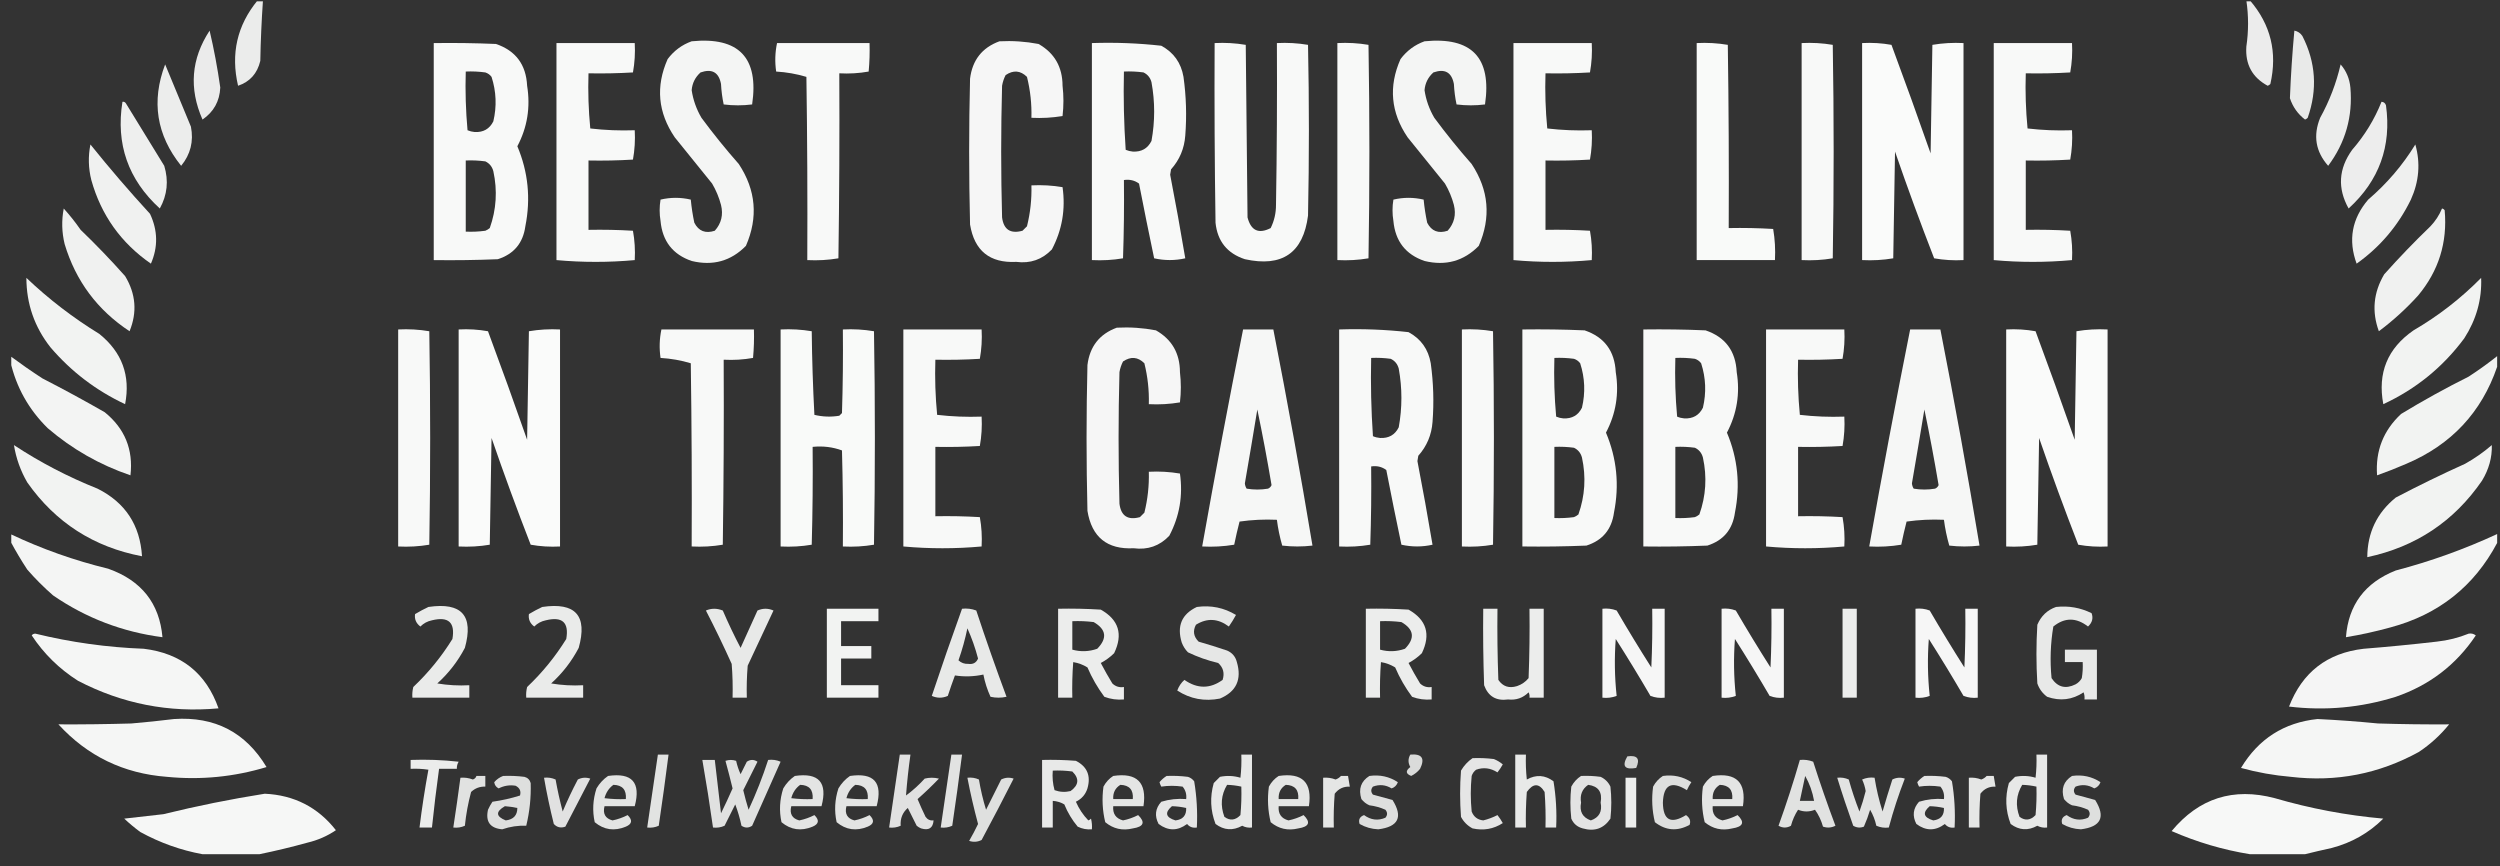 <svg width="153" height="53" viewBox="0 0 153 53" fill="none" xmlns="http://www.w3.org/2000/svg">
<rect x="0" y="0" width="153" height="53" fill="#333333" stroke="none"/>
<g clip-path="url(#clip0_5_2221)">
<g clip-path="url(#clip1_5_2221)">
<g clip-path="url(#clip2_5_2221)">
<path opacity="0.903" fill-rule="evenodd" clip-rule="evenodd" d="M15.767 0.023C15.876 0.023 15.985 0.023 16.094 0.023C16.008 1.252 15.953 2.486 15.931 3.725C15.749 4.495 15.296 5.003 14.57 5.249C14.112 3.292 14.511 1.55 15.767 0.023Z" fill="#FEFFFE"/>
<path opacity="0.906" fill-rule="evenodd" clip-rule="evenodd" d="M137.476 0.023C137.549 0.023 137.621 0.023 137.694 0.023C138.969 1.501 139.386 3.207 138.946 5.14C138.901 5.19 138.846 5.226 138.782 5.249C137.839 4.738 137.404 3.94 137.476 2.854C137.616 1.91 137.616 0.966 137.476 0.023Z" fill="#FEFFFE"/>
<path opacity="0.902" fill-rule="evenodd" clip-rule="evenodd" d="M12.828 1.874C13.093 2.996 13.311 4.157 13.481 5.358C13.442 6.194 13.079 6.848 12.393 7.317C11.554 5.413 11.699 3.599 12.828 1.874Z" fill="#FEFFFE"/>
<path opacity="0.897" fill-rule="evenodd" clip-rule="evenodd" d="M140.415 1.874C140.619 1.913 140.782 2.022 140.905 2.201C141.729 3.815 141.838 5.484 141.232 7.208C141.187 7.258 141.133 7.294 141.068 7.317C140.626 6.978 140.318 6.542 140.143 6.011C140.197 4.632 140.288 3.253 140.415 1.874Z" fill="#FEFFFE"/>
<path opacity="0.947" fill-rule="evenodd" clip-rule="evenodd" d="M42.33 2.527C45.218 2.241 46.452 3.529 46.031 6.392C45.451 6.465 44.87 6.465 44.289 6.392C44.203 5.984 44.148 5.567 44.126 5.14C43.991 4.425 43.574 4.189 42.874 4.433C42.548 4.724 42.366 5.087 42.33 5.521C42.42 6.118 42.62 6.681 42.929 7.209C43.649 8.184 44.411 9.127 45.215 10.039C46.265 11.634 46.41 13.304 45.65 15.047C44.734 15.979 43.627 16.287 42.33 15.972C41.174 15.576 40.539 14.76 40.425 13.523C40.352 13.087 40.352 12.652 40.425 12.216C41.042 12.071 41.659 12.071 42.276 12.216C42.321 12.692 42.394 13.164 42.493 13.632C42.758 14.146 43.176 14.309 43.745 14.121C44.147 13.671 44.274 13.145 44.126 12.543C44.005 12.084 43.824 11.648 43.582 11.236C42.82 10.293 42.058 9.35 41.296 8.406C40.263 6.886 40.118 5.289 40.86 3.616C41.245 3.104 41.734 2.741 42.33 2.527Z" fill="#FEFFFE"/>
<path opacity="0.957" fill-rule="evenodd" clip-rule="evenodd" d="M61.163 2.528C61.971 2.485 62.769 2.54 63.558 2.691C64.535 3.247 65.025 4.1 65.028 5.249C65.1 5.866 65.1 6.483 65.028 7.1C64.403 7.206 63.768 7.242 63.123 7.209C63.146 6.358 63.055 5.523 62.851 4.705C62.452 4.311 62.017 4.275 61.544 4.596C61.438 4.802 61.366 5.02 61.327 5.249C61.254 7.934 61.254 10.62 61.327 13.305C61.422 14.052 61.84 14.324 62.578 14.121C62.669 14.031 62.76 13.94 62.851 13.849C63.055 13.031 63.146 12.196 63.123 11.345C63.768 11.312 64.403 11.348 65.028 11.454C65.22 12.803 65.003 14.073 64.375 15.265C63.783 15.885 63.057 16.139 62.197 16.027C60.575 16.11 59.631 15.347 59.367 13.741C59.294 10.765 59.294 7.789 59.367 4.814C59.508 3.676 60.107 2.914 61.163 2.528Z" fill="#FEFFFE"/>
<path opacity="0.947" fill-rule="evenodd" clip-rule="evenodd" d="M87.181 2.527C90.07 2.241 91.303 3.529 90.883 6.392C90.302 6.465 89.721 6.465 89.141 6.392C89.054 5.984 89 5.567 88.978 5.14C88.843 4.425 88.425 4.189 87.725 4.433C87.399 4.724 87.218 5.087 87.181 5.521C87.271 6.118 87.471 6.681 87.78 7.209C88.501 8.184 89.263 9.127 90.066 10.039C91.116 11.634 91.261 13.304 90.501 15.047C89.585 15.979 88.479 16.287 87.181 15.972C86.025 15.576 85.39 14.76 85.276 13.523C85.204 13.087 85.204 12.652 85.276 12.216C85.893 12.071 86.51 12.071 87.127 12.216C87.173 12.692 87.245 13.164 87.344 13.632C87.61 14.146 88.027 14.309 88.596 14.121C88.998 13.671 89.125 13.145 88.978 12.543C88.857 12.084 88.675 11.648 88.433 11.236C87.671 10.293 86.909 9.35 86.147 8.406C85.115 6.886 84.969 5.289 85.712 3.616C86.096 3.104 86.586 2.741 87.181 2.527Z" fill="#FEFFFE"/>
<path opacity="0.968" fill-rule="evenodd" clip-rule="evenodd" d="M26.545 2.637C27.816 2.619 29.086 2.637 30.355 2.691C31.562 3.102 32.197 3.955 32.26 5.249C32.472 6.56 32.273 7.794 31.662 8.951C32.325 10.527 32.489 12.159 32.151 13.85C32.01 14.879 31.447 15.55 30.464 15.864C29.158 15.918 27.852 15.936 26.545 15.918C26.545 11.491 26.545 7.064 26.545 2.637ZM28.504 4.378C28.905 4.36 29.304 4.379 29.702 4.433C29.858 4.484 29.985 4.574 30.083 4.705C30.372 5.603 30.408 6.51 30.192 7.427C29.961 7.89 29.58 8.108 29.049 8.08C28.897 8.067 28.752 8.03 28.613 7.971C28.505 6.776 28.468 5.578 28.504 4.378ZM28.504 9.822C28.905 9.804 29.304 9.822 29.702 9.876C29.954 9.997 30.117 10.196 30.192 10.475C30.45 11.663 30.378 12.824 29.974 13.958C29.892 14.027 29.802 14.081 29.702 14.122C29.304 14.176 28.905 14.194 28.504 14.176C28.504 12.725 28.504 11.273 28.504 9.822Z" fill="#FEFFFE"/>
<path opacity="0.97" fill-rule="evenodd" clip-rule="evenodd" d="M34.056 2.637C35.653 2.637 37.25 2.637 38.846 2.637C38.88 3.246 38.843 3.844 38.737 4.433C37.831 4.487 36.924 4.505 36.016 4.487C35.98 5.615 36.016 6.74 36.125 7.862C37.026 7.968 37.933 8.004 38.846 7.971C38.88 8.58 38.843 9.179 38.737 9.767C37.831 9.822 36.924 9.84 36.016 9.822C36.016 11.237 36.016 12.652 36.016 14.067C36.924 14.049 37.831 14.067 38.737 14.122C38.843 14.71 38.88 15.309 38.846 15.918C37.25 16.063 35.653 16.063 34.056 15.918C34.056 11.491 34.056 7.064 34.056 2.637Z" fill="#FEFFFE"/>
<path opacity="0.971" fill-rule="evenodd" clip-rule="evenodd" d="M47.555 2.637C49.442 2.637 51.329 2.637 53.216 2.637C53.234 3.218 53.216 3.799 53.162 4.379C52.573 4.484 51.974 4.521 51.365 4.487C51.384 8.261 51.365 12.035 51.311 15.809C50.686 15.915 50.051 15.951 49.406 15.918C49.424 12.18 49.406 8.443 49.352 4.705C48.757 4.526 48.141 4.417 47.501 4.379C47.416 3.789 47.434 3.208 47.555 2.637Z" fill="#FEFFFE"/>
<path opacity="0.966" fill-rule="evenodd" clip-rule="evenodd" d="M66.824 2.636C68.247 2.588 69.662 2.642 71.07 2.799C71.829 3.21 72.283 3.845 72.43 4.705C72.596 5.897 72.632 7.095 72.539 8.297C72.481 9.09 72.191 9.78 71.668 10.365C71.65 10.474 71.632 10.583 71.614 10.692C71.945 12.401 72.254 14.107 72.539 15.809C71.91 15.951 71.275 15.951 70.634 15.809C70.314 14.288 70.006 12.764 69.709 11.236C69.442 11.038 69.133 10.965 68.784 11.018C68.802 12.616 68.784 14.212 68.729 15.809C68.104 15.915 67.469 15.951 66.824 15.917C66.824 11.49 66.824 7.063 66.824 2.636ZM68.784 4.378C69.184 4.36 69.583 4.378 69.981 4.432C70.233 4.553 70.396 4.753 70.471 5.031C70.689 6.229 70.689 7.426 70.471 8.624C70.24 9.087 69.859 9.305 69.328 9.277C69.176 9.264 69.031 9.227 68.892 9.168C68.784 7.573 68.747 5.976 68.784 4.378Z" fill="#FEFFFE"/>
<path opacity="0.966" fill-rule="evenodd" clip-rule="evenodd" d="M74.335 2.636C74.98 2.603 75.615 2.639 76.24 2.745C76.277 6.265 76.313 9.785 76.349 13.305C76.559 14.117 77.031 14.335 77.765 13.958C77.984 13.515 78.092 13.043 78.091 12.543C78.146 9.241 78.164 5.938 78.146 2.636C78.791 2.603 79.426 2.639 80.051 2.745C80.123 6.229 80.123 9.712 80.051 13.196C79.759 15.479 78.471 16.368 76.186 15.863C75.107 15.509 74.508 14.765 74.39 13.631C74.335 9.966 74.317 6.301 74.335 2.636Z" fill="#FEFFFE"/>
<path opacity="0.971" fill-rule="evenodd" clip-rule="evenodd" d="M81.847 2.636C82.492 2.603 83.127 2.639 83.752 2.745C83.825 7.099 83.825 11.454 83.752 15.809C83.127 15.915 82.492 15.951 81.847 15.917C81.847 11.49 81.847 7.063 81.847 2.636Z" fill="#FEFFFE"/>
<path opacity="0.97" fill-rule="evenodd" clip-rule="evenodd" d="M92.624 2.637C94.221 2.637 95.818 2.637 97.415 2.637C97.448 3.246 97.412 3.844 97.306 4.433C96.399 4.487 95.492 4.505 94.584 4.487C94.548 5.615 94.584 6.74 94.693 7.862C95.594 7.968 96.501 8.004 97.415 7.971C97.448 8.58 97.412 9.179 97.306 9.767C96.399 9.822 95.492 9.84 94.584 9.822C94.584 11.237 94.584 12.652 94.584 14.067C95.492 14.049 96.399 14.067 97.306 14.122C97.412 14.71 97.448 15.309 97.415 15.918C95.818 16.063 94.221 16.063 92.624 15.918C92.624 11.491 92.624 7.064 92.624 2.637Z" fill="#FEFFFE"/>
<path opacity="0.975" fill-rule="evenodd" clip-rule="evenodd" d="M103.837 2.636C104.482 2.603 105.118 2.639 105.742 2.745C105.797 6.482 105.815 10.22 105.797 13.958C106.705 13.94 107.612 13.958 108.518 14.012C108.625 14.637 108.661 15.272 108.627 15.917C107.031 15.917 105.434 15.917 103.837 15.917C103.837 11.49 103.837 7.063 103.837 2.636Z" fill="#FEFFFE"/>
<path opacity="0.971" fill-rule="evenodd" clip-rule="evenodd" d="M110.26 2.636C110.906 2.603 111.54 2.639 112.165 2.745C112.238 7.099 112.238 11.454 112.165 15.809C111.54 15.915 110.906 15.951 110.26 15.917C110.26 11.49 110.26 7.063 110.26 2.636Z" fill="#FEFFFE"/>
<path opacity="0.977" fill-rule="evenodd" clip-rule="evenodd" d="M113.961 2.636C114.57 2.603 115.169 2.639 115.758 2.745C116.577 4.95 117.375 7.164 118.153 9.386C118.189 7.172 118.226 4.959 118.262 2.745C118.886 2.639 119.521 2.603 120.167 2.636C120.167 7.063 120.167 11.49 120.167 15.917C119.558 15.951 118.959 15.914 118.37 15.809C117.529 13.648 116.731 11.471 115.975 9.277C115.939 11.454 115.902 13.631 115.867 15.809C115.242 15.915 114.607 15.951 113.961 15.917C113.961 11.49 113.961 7.063 113.961 2.636Z" fill="#FEFFFE"/>
<path opacity="0.97" fill-rule="evenodd" clip-rule="evenodd" d="M122.017 2.637C123.614 2.637 125.21 2.637 126.807 2.637C126.841 3.246 126.804 3.844 126.698 4.433C125.792 4.487 124.885 4.505 123.977 4.487C123.941 5.615 123.977 6.74 124.086 7.862C124.987 7.968 125.894 8.004 126.807 7.971C126.841 8.58 126.804 9.179 126.698 9.767C125.792 9.822 124.885 9.84 123.977 9.822C123.977 11.237 123.977 12.652 123.977 14.067C124.885 14.049 125.792 14.067 126.698 14.122C126.804 14.71 126.841 15.309 126.807 15.918C125.21 16.063 123.614 16.063 122.017 15.918C122.017 11.491 122.017 7.064 122.017 2.637Z" fill="#FEFFFE"/>
<path opacity="0.911" fill-rule="evenodd" clip-rule="evenodd" d="M10.107 3.942C10.624 5.198 11.151 6.468 11.685 7.753C11.86 8.651 11.66 9.449 11.086 10.148C9.576 8.265 9.25 6.197 10.107 3.942Z" fill="#FEFFFE"/>
<path opacity="0.908" fill-rule="evenodd" clip-rule="evenodd" d="M143.246 3.942C143.592 4.338 143.791 4.81 143.844 5.358C143.998 7.127 143.545 8.724 142.484 10.148C141.714 9.278 141.551 8.298 141.994 7.208C142.564 6.176 142.981 5.088 143.246 3.942Z" fill="#FEFFFE"/>
<path opacity="0.92" fill-rule="evenodd" clip-rule="evenodd" d="M7.494 6.229C7.589 6.214 7.662 6.251 7.712 6.337C8.492 7.608 9.272 8.878 10.052 10.148C10.329 11.062 10.239 11.933 9.78 12.76C7.842 10.99 7.08 8.813 7.494 6.229Z" fill="#FEFFFE"/>
<path opacity="0.914" fill-rule="evenodd" clip-rule="evenodd" d="M145.749 6.229C145.885 6.237 145.976 6.31 146.022 6.446C146.368 8.949 145.606 11.053 143.735 12.76C143.046 11.524 143.118 10.327 143.953 9.168C144.721 8.286 145.319 7.306 145.749 6.229Z" fill="#FEFFFE"/>
<path opacity="0.93" fill-rule="evenodd" clip-rule="evenodd" d="M5.534 8.842C6.697 10.29 7.912 11.705 9.181 13.087C9.66 14.104 9.678 15.12 9.236 16.136C7.404 14.867 6.188 13.161 5.589 11.019C5.408 10.296 5.389 9.57 5.534 8.842Z" fill="#FEFFFE"/>
<path opacity="0.924" fill-rule="evenodd" clip-rule="evenodd" d="M147.818 8.842C148.14 9.977 148.049 11.102 147.546 12.216C146.77 13.808 145.663 15.114 144.225 16.136C143.697 14.692 143.934 13.386 144.933 12.216C146.08 11.234 147.043 10.109 147.818 8.842Z" fill="#FEFFFE"/>
<path opacity="0.926" fill-rule="evenodd" clip-rule="evenodd" d="M3.901 12.761C4.27 13.169 4.615 13.604 4.936 14.067C5.882 14.977 6.79 15.921 7.657 16.898C8.315 17.983 8.405 19.108 7.929 20.272C5.958 18.973 4.634 17.195 3.956 14.938C3.78 14.214 3.762 13.488 3.901 12.761Z" fill="#FEFFFE"/>
<path opacity="0.927" fill-rule="evenodd" clip-rule="evenodd" d="M149.451 12.761C149.518 12.773 149.573 12.809 149.614 12.87C149.791 14.839 149.247 16.581 147.981 18.095C147.248 18.901 146.449 19.627 145.586 20.272C145.144 19.065 145.253 17.904 145.913 16.789C146.816 15.776 147.76 14.796 148.743 13.849C149.049 13.527 149.285 13.164 149.451 12.761Z" fill="#FEFFFE"/>
<path opacity="0.939" fill-rule="evenodd" clip-rule="evenodd" d="M1.615 17.006C2.982 18.306 4.47 19.449 6.079 20.435C7.468 21.555 7.994 22.988 7.657 24.735C5.88 23.901 4.356 22.74 3.085 21.252C2.108 20.008 1.618 18.593 1.615 17.006Z" fill="#FEFFFE"/>
<path opacity="0.939" fill-rule="evenodd" clip-rule="evenodd" d="M151.846 17.006C151.898 18.323 151.553 19.556 150.812 20.707C149.503 22.47 147.852 23.812 145.858 24.735C145.498 22.825 146.115 21.319 147.709 20.217C149.233 19.329 150.612 18.258 151.846 17.006Z" fill="#FEFFFE"/>
<path opacity="0.957" fill-rule="evenodd" clip-rule="evenodd" d="M68.348 20.054C69.156 20.012 69.954 20.066 70.743 20.217C71.72 20.773 72.21 21.626 72.213 22.776C72.285 23.392 72.285 24.009 72.213 24.626C71.588 24.732 70.953 24.769 70.308 24.735C70.331 23.884 70.24 23.05 70.035 22.231C69.637 21.838 69.202 21.802 68.729 22.122C68.623 22.328 68.55 22.546 68.511 22.776C68.439 25.461 68.439 28.146 68.511 30.831C68.607 31.579 69.025 31.851 69.763 31.648C69.854 31.557 69.945 31.466 70.035 31.376C70.24 30.557 70.331 29.723 70.308 28.872C70.953 28.838 71.588 28.875 72.213 28.981C72.405 30.33 72.188 31.6 71.559 32.791C70.968 33.412 70.242 33.666 69.382 33.553C67.759 33.636 66.816 32.874 66.552 31.267C66.479 28.291 66.479 25.316 66.552 22.34C66.693 21.203 67.292 20.441 68.348 20.054Z" fill="#FEFFFE"/>
<path opacity="0.971" fill-rule="evenodd" clip-rule="evenodd" d="M24.368 20.163C25.013 20.13 25.648 20.166 26.273 20.272C26.345 24.627 26.345 28.981 26.273 33.336C25.648 33.442 25.013 33.478 24.368 33.445C24.368 29.018 24.368 24.591 24.368 20.163Z" fill="#FEFFFE"/>
<path opacity="0.977" fill-rule="evenodd" clip-rule="evenodd" d="M28.069 20.163C28.678 20.13 29.276 20.166 29.865 20.272C30.685 22.477 31.483 24.691 32.26 26.913C32.296 24.699 32.333 22.486 32.369 20.272C32.994 20.166 33.629 20.13 34.274 20.163C34.274 24.591 34.274 29.018 34.274 33.445C33.665 33.478 33.066 33.442 32.478 33.336C31.637 31.175 30.838 28.998 30.083 26.804C30.047 28.981 30.01 31.159 29.974 33.336C29.349 33.442 28.714 33.478 28.069 33.445C28.069 29.018 28.069 24.591 28.069 20.163Z" fill="#FEFFFE"/>
<path opacity="0.971" fill-rule="evenodd" clip-rule="evenodd" d="M40.479 20.163C42.366 20.163 44.253 20.163 46.14 20.163C46.158 20.745 46.14 21.325 46.086 21.905C45.497 22.011 44.898 22.047 44.289 22.014C44.308 25.788 44.289 29.562 44.235 33.336C43.61 33.442 42.975 33.478 42.33 33.444C42.348 29.706 42.33 25.969 42.276 22.232C41.681 22.052 41.065 21.944 40.425 21.905C40.34 21.315 40.358 20.735 40.479 20.163Z" fill="#FEFFFE"/>
<path opacity="0.973" fill-rule="evenodd" clip-rule="evenodd" d="M47.773 20.163C48.418 20.13 49.053 20.166 49.678 20.272C49.696 21.979 49.751 23.684 49.841 25.389C50.343 25.51 50.851 25.528 51.365 25.443C51.42 25.389 51.474 25.334 51.529 25.28C51.583 23.575 51.601 21.869 51.583 20.163C52.228 20.13 52.863 20.166 53.488 20.272C53.561 24.627 53.561 28.981 53.488 33.336C52.863 33.442 52.228 33.478 51.583 33.445C51.601 31.485 51.583 29.525 51.529 27.566C50.963 27.357 50.364 27.285 49.733 27.348C49.751 29.345 49.733 31.34 49.678 33.336C49.053 33.442 48.418 33.478 47.773 33.445C47.773 29.018 47.773 24.591 47.773 20.163Z" fill="#FEFFFE"/>
<path opacity="0.97" fill-rule="evenodd" clip-rule="evenodd" d="M55.285 20.163C56.881 20.163 58.478 20.163 60.075 20.163C60.108 20.772 60.072 21.371 59.966 21.959C59.059 22.014 58.152 22.032 57.244 22.014C57.208 23.141 57.244 24.266 57.353 25.389C58.254 25.494 59.161 25.53 60.075 25.497C60.108 26.106 60.072 26.705 59.966 27.294C59.059 27.348 58.152 27.366 57.244 27.348C57.244 28.763 57.244 30.178 57.244 31.594C58.152 31.576 59.059 31.594 59.966 31.648C60.072 32.237 60.108 32.836 60.075 33.444C58.478 33.589 56.881 33.589 55.285 33.444C55.285 29.017 55.285 24.59 55.285 20.163Z" fill="#FEFFFE"/>
<path opacity="0.958" fill-rule="evenodd" clip-rule="evenodd" d="M76.077 20.163C76.694 20.163 77.311 20.163 77.928 20.163C78.793 24.579 79.592 28.988 80.323 33.39C79.706 33.462 79.089 33.462 78.472 33.39C78.323 32.875 78.214 32.349 78.146 31.811C77.38 31.776 76.618 31.812 75.86 31.92C75.739 32.39 75.63 32.861 75.533 33.336C74.884 33.444 74.231 33.48 73.573 33.444C74.361 29.008 75.196 24.581 76.077 20.163ZM76.948 25.062C77.266 26.584 77.556 28.127 77.819 29.689C77.775 29.791 77.702 29.864 77.601 29.906C77.166 29.979 76.731 29.979 76.295 29.906C76.232 29.809 76.195 29.7 76.186 29.58C76.448 28.074 76.701 26.568 76.948 25.062Z" fill="#FEFFFE"/>
<path opacity="0.966" fill-rule="evenodd" clip-rule="evenodd" d="M81.956 20.163C83.379 20.115 84.794 20.17 86.201 20.327C86.961 20.737 87.414 21.372 87.562 22.232C87.727 23.425 87.764 24.622 87.671 25.824C87.613 26.617 87.322 27.307 86.8 27.893C86.782 28.002 86.764 28.11 86.746 28.219C87.077 29.928 87.385 31.634 87.671 33.336C87.042 33.478 86.407 33.478 85.766 33.336C85.446 31.816 85.138 30.291 84.841 28.764C84.573 28.565 84.265 28.493 83.915 28.546C83.933 30.143 83.915 31.74 83.861 33.336C83.236 33.442 82.601 33.478 81.956 33.445C81.956 29.018 81.956 24.591 81.956 20.163ZM83.915 21.905C84.316 21.887 84.715 21.905 85.113 21.96C85.365 22.08 85.528 22.28 85.603 22.558C85.82 23.756 85.82 24.953 85.603 26.151C85.372 26.614 84.991 26.832 84.46 26.804C84.308 26.791 84.163 26.755 84.024 26.695C83.915 25.1 83.879 23.504 83.915 21.905Z" fill="#FEFFFE"/>
<path opacity="0.971" fill-rule="evenodd" clip-rule="evenodd" d="M89.468 20.163C90.112 20.13 90.748 20.166 91.373 20.272C91.445 24.627 91.445 28.981 91.373 33.336C90.748 33.442 90.112 33.478 89.468 33.445C89.468 29.018 89.468 24.591 89.468 20.163Z" fill="#FEFFFE"/>
<path opacity="0.968" fill-rule="evenodd" clip-rule="evenodd" d="M93.169 20.163C94.439 20.145 95.709 20.163 96.979 20.218C98.186 20.628 98.821 21.481 98.884 22.776C99.096 24.086 98.896 25.32 98.285 26.477C98.949 28.053 99.112 29.686 98.775 31.376C98.633 32.405 98.071 33.077 97.088 33.39C95.782 33.444 94.476 33.462 93.169 33.444C93.169 29.017 93.169 24.59 93.169 20.163ZM95.128 21.905C95.529 21.887 95.928 21.905 96.326 21.959C96.481 22.01 96.608 22.101 96.707 22.232C96.996 23.129 97.032 24.037 96.816 24.953C96.585 25.416 96.204 25.634 95.672 25.606C95.521 25.593 95.376 25.557 95.237 25.497C95.128 24.302 95.092 23.105 95.128 21.905ZM95.128 27.348C95.529 27.33 95.928 27.348 96.326 27.402C96.578 27.523 96.741 27.723 96.816 28.001C97.074 29.189 97.001 30.35 96.598 31.485C96.516 31.553 96.425 31.607 96.326 31.648C95.928 31.702 95.529 31.721 95.128 31.703C95.128 30.251 95.128 28.799 95.128 27.348Z" fill="#FEFFFE"/>
<path opacity="0.968" fill-rule="evenodd" clip-rule="evenodd" d="M100.572 20.163C101.842 20.145 103.112 20.163 104.382 20.218C105.589 20.628 106.224 21.481 106.287 22.776C106.499 24.086 106.299 25.32 105.688 26.477C106.352 28.053 106.515 29.686 106.178 31.376C106.036 32.405 105.474 33.077 104.491 33.39C103.185 33.444 101.878 33.462 100.572 33.444C100.572 29.017 100.572 24.59 100.572 20.163ZM102.531 21.905C102.932 21.887 103.331 21.905 103.729 21.959C103.884 22.01 104.011 22.101 104.11 22.232C104.398 23.129 104.435 24.037 104.218 24.953C103.987 25.416 103.606 25.634 103.075 25.606C102.924 25.593 102.778 25.557 102.64 25.497C102.531 24.302 102.495 23.105 102.531 21.905ZM102.531 27.348C102.932 27.33 103.331 27.348 103.729 27.402C103.981 27.523 104.144 27.723 104.218 28.001C104.477 29.189 104.404 30.35 104.001 31.485C103.919 31.553 103.828 31.607 103.729 31.648C103.331 31.702 102.932 31.721 102.531 31.703C102.531 30.251 102.531 28.799 102.531 27.348Z" fill="#FEFFFE"/>
<path opacity="0.97" fill-rule="evenodd" clip-rule="evenodd" d="M108.083 20.163C109.68 20.163 111.276 20.163 112.873 20.163C112.907 20.772 112.87 21.371 112.764 21.959C111.857 22.014 110.95 22.032 110.043 22.014C110.007 23.141 110.043 24.266 110.151 25.389C111.053 25.494 111.96 25.53 112.873 25.497C112.907 26.106 112.87 26.705 112.764 27.294C111.857 27.348 110.95 27.366 110.043 27.348C110.043 28.763 110.043 30.178 110.043 31.594C110.95 31.576 111.857 31.594 112.764 31.648C112.87 32.237 112.907 32.836 112.873 33.444C111.276 33.589 109.68 33.589 108.083 33.444C108.083 29.017 108.083 24.59 108.083 20.163Z" fill="#FEFFFE"/>
<path opacity="0.958" fill-rule="evenodd" clip-rule="evenodd" d="M116.901 20.163C117.518 20.163 118.134 20.163 118.751 20.163C119.617 24.579 120.415 28.988 121.146 33.39C120.529 33.462 119.913 33.462 119.296 33.39C119.147 32.875 119.038 32.349 118.969 31.811C118.204 31.776 117.442 31.812 116.683 31.92C116.562 32.39 116.453 32.861 116.357 33.336C115.708 33.444 115.055 33.48 114.397 33.444C115.185 29.008 116.019 24.581 116.901 20.163ZM117.772 25.062C118.09 26.584 118.379 28.127 118.643 29.689C118.598 29.791 118.526 29.864 118.425 29.906C117.989 29.979 117.554 29.979 117.119 29.906C117.055 29.809 117.019 29.7 117.01 29.58C117.271 28.074 117.525 26.568 117.772 25.062Z" fill="#FEFFFE"/>
<path opacity="0.977" fill-rule="evenodd" clip-rule="evenodd" d="M122.779 20.163C123.388 20.13 123.987 20.166 124.576 20.272C125.395 22.477 126.193 24.691 126.971 26.913C127.006 24.699 127.043 22.486 127.079 20.272C127.704 20.166 128.339 20.13 128.984 20.163C128.984 24.591 128.984 29.018 128.984 33.445C128.376 33.478 127.777 33.442 127.188 33.336C126.347 31.175 125.549 28.998 124.793 26.804C124.757 28.981 124.72 31.159 124.684 33.336C124.06 33.442 123.425 33.478 122.779 33.445C122.779 29.018 122.779 24.591 122.779 20.163Z" fill="#FEFFFE"/>
<path opacity="0.943" fill-rule="evenodd" clip-rule="evenodd" d="M0.635 21.796C1.272 22.268 1.925 22.722 2.595 23.157C3.882 23.819 5.153 24.508 6.405 25.225C7.639 26.224 8.165 27.512 7.984 29.09C6.103 28.449 4.416 27.488 2.922 26.205C1.757 25.061 0.995 23.701 0.635 22.122C0.635 22.014 0.635 21.905 0.635 21.796Z" fill="#FEFFFE"/>
<path opacity="0.938" fill-rule="evenodd" clip-rule="evenodd" d="M152.825 21.796C152.825 22.014 152.825 22.231 152.825 22.449C151.87 25.238 150.019 27.216 147.273 28.382C146.681 28.64 146.083 28.876 145.477 29.09C145.368 27.601 145.858 26.349 146.947 25.334C148.29 24.517 149.67 23.755 151.084 23.048C151.687 22.656 152.267 22.239 152.825 21.796Z" fill="#FEFFFE"/>
<path opacity="0.94" fill-rule="evenodd" clip-rule="evenodd" d="M0.853 27.239C2.46 28.297 4.165 29.186 5.97 29.906C7.665 30.755 8.572 32.134 8.691 34.043C5.737 33.483 3.396 31.977 1.67 29.525C1.257 28.812 0.984 28.05 0.853 27.239Z" fill="#FEFFFE"/>
<path opacity="0.941" fill-rule="evenodd" clip-rule="evenodd" d="M152.499 27.239C152.521 27.996 152.321 28.721 151.9 29.416C150.19 31.905 147.849 33.465 144.878 34.098C144.886 32.603 145.466 31.388 146.62 30.451C148.013 29.72 149.428 29.031 150.866 28.382C151.456 28.052 152 27.671 152.499 27.239Z" fill="#FEFFFE"/>
<path opacity="0.949" fill-rule="evenodd" clip-rule="evenodd" d="M0.635 32.683C2.554 33.594 4.55 34.302 6.623 34.805C8.655 35.525 9.762 36.922 9.943 38.997C7.496 38.677 5.265 37.825 3.248 36.438C2.686 35.949 2.16 35.422 1.67 34.86C1.295 34.29 0.95 33.71 0.635 33.118C0.635 32.973 0.635 32.828 0.635 32.683Z" fill="#FEFFFE"/>
<path opacity="0.948" fill-rule="evenodd" clip-rule="evenodd" d="M152.826 32.683C152.826 32.864 152.826 33.045 152.826 33.227C151.415 35.887 149.237 37.611 146.294 38.398C145.396 38.646 144.489 38.846 143.572 38.997C143.721 37.019 144.737 35.658 146.62 34.914C148.76 34.352 150.828 33.609 152.826 32.683Z" fill="#FEFFFE"/>
<path opacity="0.901" fill-rule="evenodd" clip-rule="evenodd" d="M26.218 37.146C28.257 36.844 29.001 37.678 28.45 39.65C28.019 40.474 27.457 41.2 26.762 41.827C27.412 41.936 28.065 41.972 28.722 41.936C28.722 42.19 28.722 42.444 28.722 42.698C27.561 42.698 26.4 42.698 25.238 42.698C25.221 42.478 25.239 42.26 25.293 42.045C26.221 41.165 27.02 40.185 27.688 39.106C27.864 38.094 27.447 37.714 26.436 37.963C26.16 38.019 25.924 38.146 25.728 38.344C25.466 38.147 25.357 37.893 25.402 37.582C25.675 37.418 25.948 37.273 26.218 37.146Z" fill="#FEFFFE"/>
<path opacity="0.901" fill-rule="evenodd" clip-rule="evenodd" d="M33.185 37.146C35.224 36.844 35.968 37.678 35.417 39.65C34.986 40.474 34.424 41.2 33.73 41.827C34.379 41.936 35.032 41.972 35.689 41.936C35.689 42.19 35.689 42.444 35.689 42.698C34.528 42.698 33.367 42.698 32.206 42.698C32.188 42.478 32.206 42.26 32.26 42.045C33.189 41.165 33.987 40.185 34.655 39.106C34.832 38.094 34.414 37.714 33.403 37.963C33.127 38.019 32.892 38.146 32.696 38.344C32.433 38.147 32.325 37.893 32.369 37.582C32.643 37.418 32.915 37.273 33.185 37.146Z" fill="#FEFFFE"/>
<path opacity="0.881" fill-rule="evenodd" clip-rule="evenodd" d="M73.247 37.146C74.112 37.027 74.911 37.191 75.642 37.636C75.51 37.88 75.365 38.116 75.206 38.343C74.546 37.846 73.874 37.81 73.192 38.234C72.99 38.613 73.044 38.958 73.356 39.269C73.941 39.436 74.521 39.618 75.097 39.813C75.411 39.949 75.611 40.185 75.696 40.52C76.008 41.584 75.663 42.328 74.662 42.752C73.716 42.94 72.845 42.777 72.049 42.262C72.142 42.003 72.287 41.785 72.485 41.609C73.278 42.163 74.059 42.163 74.825 41.609C74.954 41.198 74.863 40.853 74.553 40.575C73.912 40.425 73.295 40.207 72.703 39.922C72.535 39.75 72.408 39.55 72.322 39.323C72.013 38.309 72.322 37.583 73.247 37.146Z" fill="#FEFFFE"/>
<path opacity="0.89" fill-rule="evenodd" clip-rule="evenodd" d="M125.828 37.146C126.595 37.061 127.321 37.188 128.005 37.527C128.118 37.833 128.045 38.105 127.787 38.343C127.064 37.782 126.357 37.782 125.664 38.343C125.489 39.385 125.452 40.437 125.555 41.5C125.922 42.056 126.412 42.184 127.025 41.881C127.188 41.791 127.316 41.663 127.406 41.5C127.461 41.176 127.478 40.849 127.461 40.52C127.098 40.52 126.734 40.52 126.372 40.52C126.372 40.267 126.372 40.012 126.372 39.758C127.025 39.758 127.678 39.758 128.331 39.758C128.331 40.775 128.331 41.791 128.331 42.807C128.078 42.807 127.823 42.807 127.569 42.807C127.587 42.657 127.568 42.512 127.515 42.371C126.825 42.833 126.081 42.924 125.283 42.643C124.999 42.432 124.8 42.16 124.685 41.827C124.612 40.629 124.612 39.432 124.685 38.234C124.914 37.696 125.295 37.333 125.828 37.146Z" fill="#FEFFFE"/>
<path opacity="0.893" fill-rule="evenodd" clip-rule="evenodd" d="M43.201 37.364C43.535 37.22 43.879 37.22 44.235 37.364C44.57 38.142 44.933 38.904 45.324 39.65C45.669 38.888 46.013 38.126 46.358 37.364C46.684 37.219 47.011 37.219 47.338 37.364C46.812 38.489 46.285 39.614 45.759 40.739C45.705 41.391 45.687 42.044 45.705 42.698C45.414 42.698 45.124 42.698 44.834 42.698C44.852 42.008 44.834 41.318 44.779 40.63C44.278 39.518 43.752 38.429 43.201 37.364Z" fill="#FEFFFE"/>
<path opacity="0.938" fill-rule="evenodd" clip-rule="evenodd" d="M50.603 37.255C51.656 37.255 52.708 37.255 53.761 37.255C53.761 37.509 53.761 37.763 53.761 38.017C52.998 38.017 52.236 38.017 51.474 38.017C51.474 38.525 51.474 39.033 51.474 39.541C52.091 39.541 52.708 39.541 53.325 39.541C53.325 39.795 53.325 40.049 53.325 40.303C52.708 40.303 52.091 40.303 51.474 40.303C51.474 40.847 51.474 41.392 51.474 41.936C52.236 41.936 52.998 41.936 53.761 41.936C53.761 42.19 53.761 42.444 53.761 42.698C52.708 42.698 51.656 42.698 50.603 42.698C50.603 40.884 50.603 39.069 50.603 37.255Z" fill="#FEFFFE"/>
<path opacity="0.891" fill-rule="evenodd" clip-rule="evenodd" d="M58.877 37.255C59.176 37.221 59.466 37.257 59.748 37.363C60.333 39.138 60.95 40.897 61.599 42.643C61.272 42.716 60.945 42.716 60.619 42.643C60.419 42.207 60.274 41.754 60.183 41.282C59.603 41.409 59.022 41.427 58.442 41.337C58.288 41.749 58.143 42.166 58.006 42.589C57.679 42.734 57.353 42.734 57.026 42.589C57.623 40.8 58.24 39.021 58.877 37.255ZM59.204 38.452C59.469 39.038 59.687 39.655 59.857 40.303C59.748 40.562 59.548 40.67 59.258 40.629C59.025 40.641 58.825 40.568 58.659 40.412C58.886 39.77 59.067 39.116 59.204 38.452Z" fill="#FEFFFE"/>
<path opacity="0.908" fill-rule="evenodd" clip-rule="evenodd" d="M64.756 37.255C65.627 37.237 66.498 37.255 67.368 37.309C68.47 37.929 68.742 38.818 68.185 39.976C67.942 40.216 67.669 40.415 67.368 40.575C67.59 41.001 67.826 41.419 68.076 41.827C68.271 42.015 68.507 42.088 68.784 42.045C68.784 42.299 68.784 42.553 68.784 42.807C68.369 42.843 67.97 42.789 67.586 42.644C67.173 42.089 66.828 41.49 66.552 40.847C66.287 40.681 65.996 40.573 65.681 40.521C65.626 41.245 65.608 41.971 65.626 42.698C65.336 42.698 65.046 42.698 64.756 42.698C64.756 40.883 64.756 39.069 64.756 37.255ZM65.626 38.017C66.064 37.999 66.499 38.017 66.933 38.071C67.706 38.518 67.779 39.062 67.151 39.704C66.65 39.881 66.142 39.9 65.626 39.759C65.626 39.178 65.626 38.597 65.626 38.017Z" fill="#FEFFFE"/>
<path opacity="0.908" fill-rule="evenodd" clip-rule="evenodd" d="M83.589 37.255C84.46 37.237 85.331 37.255 86.202 37.309C87.303 37.929 87.575 38.818 87.018 39.976C86.775 40.216 86.503 40.415 86.202 40.575C86.424 41.001 86.66 41.419 86.909 41.827C87.104 42.015 87.34 42.088 87.617 42.045C87.617 42.299 87.617 42.553 87.617 42.807C87.202 42.843 86.803 42.789 86.419 42.644C86.006 42.089 85.661 41.49 85.385 40.847C85.12 40.681 84.83 40.573 84.514 40.521C84.46 41.245 84.442 41.971 84.46 42.698C84.169 42.698 83.879 42.698 83.589 42.698C83.589 40.883 83.589 39.069 83.589 37.255ZM84.46 38.017C84.897 37.999 85.332 38.017 85.766 38.071C86.54 38.518 86.612 39.062 85.984 39.704C85.484 39.881 84.976 39.9 84.46 39.759C84.46 39.178 84.46 38.597 84.46 38.017Z" fill="#FEFFFE"/>
<path opacity="0.911" fill-rule="evenodd" clip-rule="evenodd" d="M90.774 37.255C91.064 37.255 91.355 37.255 91.645 37.255C91.627 38.707 91.645 40.158 91.699 41.609C91.973 42.014 92.354 42.14 92.842 41.99C93.126 41.894 93.362 41.731 93.55 41.501C93.604 40.086 93.623 38.67 93.604 37.255C93.895 37.255 94.185 37.255 94.475 37.255C94.475 39.069 94.475 40.884 94.475 42.698C94.185 42.698 93.895 42.698 93.604 42.698C93.621 42.584 93.603 42.475 93.55 42.371C93.204 42.716 92.787 42.861 92.298 42.807C91.567 42.909 91.077 42.619 90.828 41.936C90.774 40.376 90.756 38.816 90.774 37.255Z" fill="#FEFFFE"/>
<path opacity="0.957" fill-rule="evenodd" clip-rule="evenodd" d="M98.068 37.255C98.367 37.221 98.657 37.257 98.939 37.363C99.624 38.539 100.332 39.7 101.061 40.847C101.116 39.65 101.134 38.453 101.116 37.255C101.37 37.255 101.624 37.255 101.878 37.255C101.878 39.069 101.878 40.883 101.878 42.698C101.579 42.732 101.288 42.696 101.007 42.589C100.321 41.413 99.613 40.252 98.884 39.105C98.796 40.272 98.814 41.433 98.939 42.589C98.657 42.696 98.367 42.732 98.068 42.698C98.068 40.883 98.068 39.069 98.068 37.255Z" fill="#FEFFFE"/>
<path opacity="0.957" fill-rule="evenodd" clip-rule="evenodd" d="M105.361 37.255C105.66 37.221 105.951 37.257 106.232 37.363C106.918 38.539 107.626 39.7 108.355 40.847C108.409 39.65 108.428 38.453 108.409 37.255C108.663 37.255 108.918 37.255 109.172 37.255C109.172 39.069 109.172 40.883 109.172 42.698C108.872 42.732 108.582 42.696 108.301 42.589C107.615 41.413 106.907 40.252 106.178 39.105C106.09 40.272 106.108 41.433 106.232 42.589C105.951 42.696 105.66 42.732 105.361 42.698C105.361 40.883 105.361 39.069 105.361 37.255Z" fill="#FEFFFE"/>
<path opacity="0.908" fill-rule="evenodd" clip-rule="evenodd" d="M112.764 37.255C113.055 37.255 113.344 37.255 113.635 37.255C113.635 39.069 113.635 40.884 113.635 42.698C113.344 42.698 113.055 42.698 112.764 42.698C112.764 40.884 112.764 39.069 112.764 37.255Z" fill="#FEFFFE"/>
<path opacity="0.957" fill-rule="evenodd" clip-rule="evenodd" d="M117.228 37.255C117.527 37.221 117.816 37.257 118.098 37.363C118.784 38.539 119.492 39.7 120.221 40.847C120.276 39.65 120.294 38.453 120.276 37.255C120.529 37.255 120.784 37.255 121.038 37.255C121.038 39.069 121.038 40.883 121.038 42.698C120.738 42.732 120.449 42.696 120.167 42.589C119.481 41.413 118.773 40.252 118.044 39.105C117.956 40.272 117.974 41.433 118.098 42.589C117.816 42.696 117.527 42.732 117.228 42.698C117.228 40.883 117.228 39.069 117.228 37.255Z" fill="#FEFFFE"/>
<path opacity="0.954" fill-rule="evenodd" clip-rule="evenodd" d="M1.942 38.887C1.987 38.819 2.06 38.783 2.16 38.778C4.34 39.311 6.554 39.62 8.8 39.704C11.091 39.983 12.615 41.198 13.373 43.351C10.334 43.63 7.467 43.068 4.772 41.663C3.626 40.935 2.683 40.009 1.942 38.887Z" fill="#FEFFFE"/>
<path opacity="0.953" fill-rule="evenodd" clip-rule="evenodd" d="M151.084 38.779C151.245 38.75 151.39 38.787 151.519 38.888C150.318 40.685 148.686 41.937 146.62 42.644C144.487 43.31 142.309 43.51 140.089 43.242C140.902 41.14 142.426 39.961 144.661 39.704C146.151 39.585 147.639 39.44 149.124 39.269C149.813 39.193 150.467 39.03 151.084 38.779Z" fill="#FEFFFE"/>
<path opacity="0.955" fill-rule="evenodd" clip-rule="evenodd" d="M10.651 44.005C13.148 43.838 15.035 44.818 16.312 46.944C14.325 47.546 12.293 47.746 10.215 47.542C7.565 47.342 5.352 46.272 3.575 44.331C5.054 44.339 6.542 44.32 8.038 44.277C8.927 44.201 9.798 44.11 10.651 44.005Z" fill="#FEFFFE"/>
<path opacity="0.955" fill-rule="evenodd" clip-rule="evenodd" d="M141.831 44.004C143.066 44.064 144.3 44.155 145.532 44.276C146.994 44.322 148.445 44.34 149.886 44.331C149.359 44.984 148.742 45.547 148.036 46.018C145.591 47.363 142.978 47.871 140.198 47.542C139.164 47.454 138.148 47.273 137.149 46.998C138.22 45.218 139.78 44.22 141.831 44.004Z" fill="#FEFFFE"/>
<path opacity="0.86" fill-rule="evenodd" clip-rule="evenodd" d="M40.262 46.182C40.479 46.182 40.697 46.182 40.915 46.182C40.731 47.634 40.531 49.086 40.316 50.536C40.094 50.637 39.858 50.673 39.608 50.645C39.826 49.156 40.044 47.668 40.262 46.182Z" fill="#FEFFFE"/>
<path opacity="0.855" fill-rule="evenodd" clip-rule="evenodd" d="M55.067 46.182C55.285 46.182 55.502 46.182 55.72 46.182C55.602 47.018 55.511 47.852 55.448 48.685C55.861 48.381 56.242 48.036 56.591 47.651C56.881 47.579 57.171 47.579 57.462 47.651C57.04 48.091 56.604 48.509 56.155 48.903C56.308 49.271 56.471 49.634 56.645 49.992C56.766 50.159 56.929 50.232 57.135 50.21C57.098 50.678 56.844 50.842 56.373 50.699C56.273 50.659 56.183 50.604 56.101 50.536C55.918 50.17 55.736 49.807 55.557 49.447C55.234 49.73 55.089 50.093 55.121 50.536C54.899 50.637 54.663 50.673 54.414 50.645C54.631 49.156 54.849 47.668 55.067 46.182Z" fill="#FEFFFE"/>
<path opacity="0.86" fill-rule="evenodd" clip-rule="evenodd" d="M58.224 46.182C58.442 46.182 58.659 46.182 58.877 46.182C58.693 47.634 58.493 49.086 58.278 50.536C58.056 50.637 57.82 50.673 57.571 50.645C57.789 49.156 58.006 47.668 58.224 46.182Z" fill="#FEFFFE"/>
<path opacity="0.885" fill-rule="evenodd" clip-rule="evenodd" d="M75.969 46.182C76.186 46.182 76.404 46.182 76.622 46.182C76.622 47.669 76.622 49.157 76.622 50.645C76.408 50.671 76.208 50.635 76.023 50.536C75.452 50.852 74.907 50.815 74.39 50.427C74.076 49.607 74.04 48.773 74.281 47.923C74.408 47.796 74.535 47.669 74.662 47.542C75.089 47.456 75.507 47.474 75.914 47.597C75.968 47.127 75.987 46.655 75.969 46.182ZM75.098 48.032C75.392 48.041 75.683 48.077 75.969 48.141C75.987 48.723 75.968 49.303 75.914 49.883C75.605 50.206 75.278 50.242 74.934 49.992C74.675 49.301 74.729 48.648 75.098 48.032Z" fill="#FEFFFE"/>
<path opacity="0.823" fill-rule="evenodd" clip-rule="evenodd" d="M86.31 46.181C87.023 46.119 87.223 46.409 86.909 47.052C86.758 47.24 86.576 47.385 86.365 47.487C86.027 47.356 86.009 47.174 86.31 46.943C86.166 46.686 86.166 46.432 86.31 46.181Z" fill="#FEFFFE"/>
<path opacity="0.89" fill-rule="evenodd" clip-rule="evenodd" d="M92.733 46.182C92.951 46.182 93.169 46.182 93.387 46.182C93.368 46.691 93.387 47.199 93.441 47.706C94.012 47.39 94.556 47.427 95.074 47.815C95.227 48.749 95.282 49.693 95.237 50.645C95.019 50.645 94.802 50.645 94.584 50.645C94.602 49.918 94.584 49.193 94.53 48.468C94.194 47.922 93.831 47.922 93.441 48.468C93.387 49.193 93.368 49.918 93.387 50.645C93.169 50.645 92.951 50.645 92.733 50.645C92.733 49.157 92.733 47.669 92.733 46.182Z" fill="#FEFFFE"/>
<path opacity="0.885" fill-rule="evenodd" clip-rule="evenodd" d="M124.63 46.182C124.848 46.182 125.065 46.182 125.283 46.182C125.283 47.669 125.283 49.157 125.283 50.645C125.069 50.671 124.869 50.635 124.684 50.536C124.113 50.852 123.569 50.815 123.051 50.427C122.737 49.607 122.701 48.773 122.943 47.923C123.07 47.796 123.196 47.669 123.324 47.542C123.75 47.456 124.168 47.474 124.576 47.597C124.63 47.127 124.648 46.655 124.63 46.182ZM123.759 48.032C124.054 48.041 124.344 48.077 124.63 48.141C124.648 48.723 124.63 49.303 124.576 49.883C124.266 50.206 123.94 50.242 123.596 49.992C123.336 49.301 123.39 48.648 123.759 48.032Z" fill="#FEFFFE"/>
<path opacity="0.803" fill-rule="evenodd" clip-rule="evenodd" d="M99.592 46.29C100.208 46.2 100.389 46.436 100.136 46.998C99.43 47.124 99.249 46.888 99.592 46.29Z" fill="#FEFFFE"/>
<path opacity="0.871" fill-rule="evenodd" clip-rule="evenodd" d="M90.121 46.399C90.558 46.381 90.993 46.399 91.427 46.454C91.626 46.535 91.808 46.644 91.971 46.78C91.876 46.953 91.767 47.116 91.645 47.27C91.223 47 90.787 46.945 90.338 47.107C90.208 47.205 90.117 47.332 90.066 47.488C89.994 48.214 89.994 48.939 90.066 49.665C90.191 49.989 90.426 50.17 90.774 50.209C91.076 50.134 91.367 50.025 91.645 49.883C91.767 50.037 91.876 50.2 91.971 50.373C91.409 50.738 90.792 50.847 90.121 50.699C89.812 50.536 89.576 50.3 89.413 49.992C89.341 49.048 89.341 48.105 89.413 47.161C89.597 46.85 89.833 46.596 90.121 46.399Z" fill="#FEFFFE"/>
<path opacity="0.904" fill-rule="evenodd" clip-rule="evenodd" d="M25.13 46.508C26.112 46.471 27.092 46.508 28.069 46.617C27.988 46.751 27.951 46.896 27.96 47.052C27.597 47.052 27.234 47.052 26.871 47.052C26.706 48.247 26.561 49.444 26.436 50.644C26.182 50.644 25.928 50.644 25.674 50.644C25.82 49.456 26.002 48.277 26.218 47.106C25.857 47.052 25.494 47.034 25.13 47.052C25.13 46.87 25.13 46.689 25.13 46.508Z" fill="#FEFFFE"/>
<path opacity="0.852" fill-rule="evenodd" clip-rule="evenodd" d="M42.983 46.508C43.237 46.508 43.491 46.508 43.745 46.508C43.868 47.596 43.995 48.685 44.126 49.774C44.373 49.271 44.608 48.763 44.834 48.25C44.697 47.683 44.551 47.12 44.398 46.563C44.616 46.49 44.834 46.49 45.051 46.563C45.114 46.847 45.204 47.119 45.324 47.379C45.451 47.125 45.578 46.871 45.705 46.617C45.922 46.472 46.14 46.472 46.358 46.617C46.068 47.198 45.777 47.778 45.487 48.359C45.582 48.761 45.691 49.161 45.814 49.556C46.275 48.562 46.674 47.546 47.011 46.508C47.275 46.475 47.529 46.511 47.773 46.617C47.193 47.923 46.612 49.23 46.031 50.536C45.814 50.681 45.596 50.681 45.378 50.536C45.285 50.091 45.158 49.655 44.997 49.23C44.779 49.665 44.562 50.101 44.344 50.536C44.122 50.637 43.886 50.673 43.636 50.645C43.442 49.262 43.224 47.883 42.983 46.508Z" fill="#FEFFFE"/>
<path opacity="0.892" fill-rule="evenodd" clip-rule="evenodd" d="M63.776 46.508C64.466 46.49 65.156 46.508 65.844 46.562C66.537 46.916 66.773 47.478 66.552 48.25C66.435 48.621 66.199 48.893 65.844 49.066C66.032 49.498 66.286 49.879 66.606 50.209C66.67 50.186 66.725 50.15 66.77 50.1C66.823 50.315 66.842 50.533 66.824 50.753C66.517 50.781 66.227 50.726 65.953 50.59C65.612 50.182 65.34 49.728 65.137 49.229C64.918 49.102 64.682 49.03 64.429 49.012C64.429 49.556 64.429 50.1 64.429 50.645C64.211 50.645 63.994 50.645 63.776 50.645C63.776 49.266 63.776 47.887 63.776 46.508ZM64.429 47.161C64.83 47.143 65.229 47.161 65.626 47.215C66.065 47.646 66.029 48.045 65.518 48.413C65.184 48.493 64.858 48.475 64.538 48.358C64.43 47.966 64.394 47.566 64.429 47.161Z" fill="#FEFFFE"/>
<path opacity="0.856" fill-rule="evenodd" clip-rule="evenodd" d="M110.151 46.508C110.437 46.479 110.709 46.515 110.968 46.617C111.389 47.935 111.843 49.242 112.329 50.536C112.083 50.661 111.828 50.679 111.567 50.59C111.46 50.21 111.297 49.865 111.077 49.556C110.73 49.696 110.385 49.696 110.042 49.556C109.85 49.848 109.704 50.175 109.607 50.536C109.353 50.681 109.099 50.681 108.845 50.536C109.325 49.205 109.761 47.862 110.151 46.508ZM110.478 47.488C110.744 47.956 110.924 48.464 111.022 49.012C110.732 49.012 110.442 49.012 110.151 49.012C110.26 48.504 110.369 47.996 110.478 47.488Z" fill="#FEFFFE"/>
<path opacity="0.857" fill-rule="evenodd" clip-rule="evenodd" d="M29.158 47.488C29.339 47.488 29.52 47.488 29.702 47.488C29.702 47.706 29.702 47.924 29.702 48.142C29.366 48.128 29.076 48.237 28.831 48.468C28.649 49.145 28.522 49.835 28.45 50.536C28.228 50.637 27.992 50.673 27.742 50.645C27.898 49.631 28.043 48.615 28.178 47.597C28.441 47.575 28.695 47.611 28.94 47.706C29.051 47.667 29.124 47.595 29.158 47.488Z" fill="#FEFFFE"/>
<path opacity="0.841" fill-rule="evenodd" clip-rule="evenodd" d="M30.79 47.488C31.227 47.47 31.663 47.488 32.097 47.543C32.296 47.597 32.423 47.724 32.478 47.924C32.505 48.806 32.414 49.677 32.206 50.536C31.716 50.513 31.226 50.586 30.736 50.754C29.995 50.688 29.705 50.289 29.865 49.557C29.942 49.385 30.033 49.221 30.137 49.067C30.721 48.984 31.284 48.857 31.825 48.686C31.898 48.416 31.808 48.216 31.552 48.087C31.194 48.028 30.849 48.082 30.518 48.25C30.361 48.173 30.271 48.046 30.246 47.869C30.401 47.693 30.582 47.566 30.79 47.488ZM30.899 49.339C31.156 49.358 31.41 49.394 31.661 49.448C31.661 49.897 31.425 50.151 30.954 50.21C30.341 49.966 30.323 49.676 30.899 49.339Z" fill="#FEFFFE"/>
<path opacity="0.865" fill-rule="evenodd" clip-rule="evenodd" d="M37.213 47.488C38.685 47.273 39.23 47.889 38.846 49.339C38.229 49.339 37.613 49.339 36.996 49.339C36.882 49.802 37.045 50.092 37.486 50.21C37.809 50.142 38.118 50.034 38.411 49.883C38.724 50.191 38.688 50.427 38.302 50.591C37.599 50.882 36.964 50.791 36.397 50.319C36.246 49.628 36.282 48.938 36.506 48.25C36.69 47.939 36.926 47.685 37.213 47.488ZM37.54 48.032C38.093 48.046 38.347 48.336 38.302 48.903C37.865 48.922 37.43 48.903 36.996 48.849C37.085 48.504 37.267 48.231 37.54 48.032Z" fill="#FEFFFE"/>
<path opacity="0.865" fill-rule="evenodd" clip-rule="evenodd" d="M48.644 47.488C50.116 47.273 50.66 47.889 50.277 49.339C49.66 49.339 49.043 49.339 48.426 49.339C48.312 49.802 48.476 50.092 48.916 50.21C49.24 50.142 49.548 50.034 49.842 49.883C50.155 50.191 50.119 50.427 49.733 50.591C49.029 50.882 48.394 50.791 47.828 50.319C47.677 49.628 47.713 48.938 47.936 48.25C48.121 47.939 48.357 47.685 48.644 47.488ZM48.971 48.032C49.524 48.046 49.778 48.336 49.733 48.903C49.296 48.922 48.86 48.903 48.426 48.849C48.516 48.504 48.697 48.231 48.971 48.032Z" fill="#FEFFFE"/>
<path opacity="0.865" fill-rule="evenodd" clip-rule="evenodd" d="M52.019 47.488C53.491 47.273 54.035 47.889 53.652 49.339C53.035 49.339 52.418 49.339 51.801 49.339C51.687 49.802 51.85 50.092 52.291 50.21C52.615 50.142 52.923 50.034 53.216 49.883C53.53 50.191 53.494 50.427 53.107 50.591C52.404 50.882 51.769 50.791 51.202 50.319C51.051 49.628 51.088 48.938 51.311 48.25C51.496 47.939 51.731 47.685 52.019 47.488ZM52.345 48.032C52.898 48.046 53.152 48.336 53.107 48.903C52.67 48.922 52.235 48.903 51.801 48.849C51.891 48.504 52.072 48.231 52.345 48.032Z" fill="#FEFFFE"/>
<path opacity="0.873" fill-rule="evenodd" clip-rule="evenodd" d="M68.13 47.488C69.582 47.27 70.199 47.887 69.981 49.339C69.364 49.339 68.747 49.339 68.13 49.339C68.089 49.801 68.288 50.091 68.729 50.209C69.053 50.142 69.361 50.033 69.654 49.883C70.106 50.324 69.997 50.596 69.328 50.699C68.695 50.853 68.132 50.726 67.641 50.318C67.468 49.605 67.431 48.879 67.532 48.141C67.68 47.866 67.879 47.649 68.13 47.488ZM68.566 48.032C69.121 48.052 69.375 48.343 69.328 48.903C68.929 48.903 68.53 48.903 68.13 48.903C68.106 48.516 68.251 48.226 68.566 48.032Z" fill="#FEFFFE"/>
<path opacity="0.871" fill-rule="evenodd" clip-rule="evenodd" d="M71.396 47.488C71.833 47.47 72.269 47.488 72.703 47.543C72.858 47.593 72.985 47.684 73.084 47.815C73.24 48.746 73.295 49.69 73.247 50.645C73 50.684 72.801 50.612 72.648 50.428C72.072 50.862 71.491 50.862 70.906 50.428C70.648 49.93 70.702 49.476 71.07 49.067C71.563 48.917 72.071 48.862 72.594 48.903C72.63 48.614 72.558 48.36 72.376 48.141C71.929 48.076 71.494 48.076 71.07 48.141C71.023 48.055 70.986 47.964 70.961 47.869C71.09 47.715 71.235 47.589 71.396 47.488ZM71.723 49.339C72.017 49.347 72.308 49.383 72.594 49.448C72.615 49.898 72.398 50.152 71.941 50.21C71.337 50.025 71.265 49.734 71.723 49.339Z" fill="#FEFFFE"/>
<path opacity="0.873" fill-rule="evenodd" clip-rule="evenodd" d="M78.255 47.488C79.706 47.27 80.323 47.887 80.105 49.339C79.488 49.339 78.872 49.339 78.255 49.339C78.213 49.801 78.413 50.091 78.853 50.209C79.177 50.142 79.486 50.033 79.779 49.883C80.23 50.324 80.121 50.596 79.452 50.699C78.819 50.853 78.257 50.726 77.765 50.318C77.592 49.605 77.556 48.879 77.656 48.141C77.804 47.866 78.004 47.649 78.255 47.488ZM78.69 48.032C79.246 48.052 79.499 48.343 79.452 48.903C79.053 48.903 78.654 48.903 78.255 48.903C78.231 48.516 78.376 48.226 78.69 48.032Z" fill="#FEFFFE"/>
<path opacity="0.877" fill-rule="evenodd" clip-rule="evenodd" d="M82.065 47.488C82.21 47.488 82.355 47.488 82.5 47.488C82.536 47.706 82.573 47.924 82.609 48.142C82.225 48.125 81.917 48.27 81.684 48.577C81.629 49.266 81.611 49.955 81.629 50.645C81.412 50.645 81.194 50.645 80.976 50.645C80.976 49.629 80.976 48.613 80.976 47.597C81.24 47.575 81.493 47.611 81.738 47.706C81.873 47.658 81.982 47.585 82.065 47.488Z" fill="#FEFFFE"/>
<path opacity="0.84" fill-rule="evenodd" clip-rule="evenodd" d="M83.806 47.488C84.443 47.398 85.024 47.525 85.548 47.869C85.481 48.06 85.354 48.187 85.167 48.25C84.801 48.028 84.42 47.992 84.024 48.141C83.888 48.305 83.888 48.468 84.024 48.631C84.423 48.74 84.823 48.849 85.222 48.958C85.876 50.001 85.586 50.599 84.351 50.754C83.94 50.737 83.559 50.629 83.208 50.427C83.123 50.165 83.214 49.984 83.48 49.883C83.894 50.186 84.329 50.24 84.786 50.046C84.922 49.883 84.922 49.72 84.786 49.556C84.474 49.417 84.147 49.327 83.806 49.284C83.612 49.199 83.449 49.072 83.317 48.903C83.125 48.285 83.289 47.814 83.806 47.488Z" fill="#FEFFFE"/>
<path opacity="0.863" fill-rule="evenodd" clip-rule="evenodd" d="M96.761 47.488C97.162 47.47 97.561 47.488 97.959 47.543C98.231 47.67 98.43 47.869 98.558 48.141C98.63 48.794 98.63 49.448 98.558 50.101C98.151 50.705 97.589 50.904 96.87 50.7C96.535 50.614 96.299 50.414 96.163 50.101C96.09 49.448 96.09 48.794 96.163 48.141C96.311 47.867 96.51 47.649 96.761 47.488ZM97.197 48.032C97.82 48.114 98.075 48.477 97.959 49.121C98.067 49.669 97.867 50.031 97.36 50.21C96.853 50.031 96.654 49.669 96.761 49.121C96.682 48.651 96.827 48.288 97.197 48.032Z" fill="#FEFFFE"/>
<path opacity="0.843" fill-rule="evenodd" clip-rule="evenodd" d="M101.769 47.488C102.406 47.398 102.986 47.525 103.511 47.869C103.406 48.023 103.315 48.187 103.238 48.359C102.295 47.769 101.805 48.023 101.769 49.121C101.783 50.199 102.255 50.453 103.184 49.883C103.417 50.05 103.489 50.249 103.402 50.482C102.651 50.89 101.943 50.835 101.279 50.318C101.106 49.605 101.07 48.879 101.17 48.141C101.318 47.866 101.518 47.649 101.769 47.488Z" fill="#FEFFFE"/>
<path opacity="0.873" fill-rule="evenodd" clip-rule="evenodd" d="M104.817 47.488C106.268 47.27 106.885 47.887 106.668 49.339C106.051 49.339 105.434 49.339 104.817 49.339C104.775 49.801 104.975 50.091 105.416 50.209C105.739 50.142 106.048 50.033 106.341 49.883C106.793 50.324 106.684 50.596 106.014 50.699C105.381 50.853 104.819 50.726 104.327 50.318C104.154 49.605 104.118 48.879 104.218 48.141C104.366 47.866 104.566 47.649 104.817 47.488ZM105.252 48.032C105.808 48.052 106.062 48.343 106.014 48.903C105.615 48.903 105.216 48.903 104.817 48.903C104.793 48.516 104.938 48.226 105.252 48.032Z" fill="#FEFFFE"/>
<path opacity="0.871" fill-rule="evenodd" clip-rule="evenodd" d="M117.772 47.488C118.208 47.47 118.644 47.488 119.078 47.543C119.234 47.593 119.361 47.684 119.459 47.815C119.616 48.746 119.67 49.69 119.622 50.645C119.375 50.684 119.176 50.612 119.024 50.428C118.448 50.862 117.866 50.862 117.282 50.428C117.024 49.93 117.078 49.476 117.445 49.067C117.939 48.917 118.447 48.862 118.969 48.903C119.006 48.614 118.933 48.36 118.752 48.141C118.305 48.076 117.87 48.076 117.445 48.141C117.398 48.055 117.362 47.964 117.336 47.869C117.466 47.715 117.611 47.589 117.772 47.488ZM118.098 49.339C118.393 49.347 118.683 49.383 118.969 49.448C118.991 49.898 118.773 50.152 118.316 50.21C117.713 50.025 117.64 49.734 118.098 49.339Z" fill="#FEFFFE"/>
<path opacity="0.877" fill-rule="evenodd" clip-rule="evenodd" d="M121.582 47.488C121.727 47.488 121.873 47.488 122.017 47.488C122.053 47.706 122.09 47.924 122.126 48.142C121.742 48.125 121.434 48.27 121.201 48.577C121.147 49.266 121.128 49.955 121.147 50.645C120.929 50.645 120.711 50.645 120.493 50.645C120.493 49.629 120.493 48.613 120.493 47.597C120.757 47.575 121.011 47.611 121.255 47.706C121.39 47.658 121.499 47.585 121.582 47.488Z" fill="#FEFFFE"/>
<path opacity="0.84" fill-rule="evenodd" clip-rule="evenodd" d="M126.807 47.488C127.444 47.398 128.024 47.525 128.549 47.869C128.482 48.06 128.354 48.187 128.168 48.25C127.801 48.028 127.42 47.992 127.025 48.141C126.889 48.305 126.889 48.468 127.025 48.631C127.425 48.74 127.823 48.849 128.223 48.958C128.877 50.001 128.586 50.599 127.352 50.754C126.941 50.737 126.56 50.629 126.209 50.427C126.124 50.165 126.214 49.984 126.481 49.883C126.894 50.186 127.33 50.24 127.787 50.046C127.923 49.883 127.923 49.72 127.787 49.556C127.475 49.417 127.148 49.327 126.807 49.284C126.612 49.199 126.449 49.072 126.317 48.903C126.126 48.285 126.289 47.814 126.807 47.488Z" fill="#FEFFFE"/>
<path opacity="0.855" fill-rule="evenodd" clip-rule="evenodd" d="M33.294 47.597C33.544 47.569 33.78 47.605 34.002 47.706C34.12 48.368 34.265 49.021 34.437 49.665C34.716 48.999 35.025 48.346 35.363 47.706C35.609 47.581 35.863 47.563 36.125 47.651C35.617 48.631 35.109 49.611 34.6 50.591C34.322 50.691 34.086 50.636 33.893 50.427C33.659 49.49 33.459 48.547 33.294 47.597Z" fill="#FEFFFE"/>
<path opacity="0.847" fill-rule="evenodd" clip-rule="evenodd" d="M59.204 47.597C59.453 47.569 59.689 47.605 59.911 47.706C60.015 48.335 60.16 48.952 60.347 49.556C60.655 48.94 60.964 48.323 61.272 47.706C61.519 47.581 61.773 47.563 62.034 47.651C61.395 48.912 60.742 50.164 60.075 51.407C59.828 51.532 59.574 51.55 59.312 51.462C59.508 51.125 59.689 50.781 59.857 50.427C59.605 49.491 59.387 48.548 59.204 47.597Z" fill="#FEFFFE"/>
<path opacity="0.911" fill-rule="evenodd" clip-rule="evenodd" d="M99.483 47.597C99.701 47.597 99.918 47.597 100.136 47.597C100.136 48.613 100.136 49.629 100.136 50.645C99.918 50.645 99.701 50.645 99.483 50.645C99.483 49.629 99.483 48.613 99.483 47.597Z" fill="#FEFFFE"/>
<path opacity="0.861" fill-rule="evenodd" clip-rule="evenodd" d="M112.438 47.597C112.687 47.569 112.923 47.605 113.145 47.706C113.329 48.371 113.547 49.024 113.798 49.665C113.947 49.255 114.075 48.837 114.179 48.413C114.14 48.167 114.067 47.932 113.962 47.706C114.205 47.6 114.46 47.563 114.724 47.597C114.835 48.297 114.998 48.987 115.213 49.665C115.402 49.008 115.602 48.355 115.812 47.706C116.058 47.581 116.313 47.563 116.574 47.651C116.193 48.631 115.867 49.629 115.595 50.645C115.331 50.679 115.076 50.642 114.832 50.536C114.755 50.187 114.628 49.86 114.451 49.557C114.346 49.911 114.218 50.256 114.07 50.591C113.844 50.679 113.626 50.66 113.417 50.536C113.068 49.562 112.741 48.582 112.438 47.597Z" fill="#FEFFFE"/>
<path opacity="0.958" fill-rule="evenodd" clip-rule="evenodd" d="M15.876 52.278C14.715 52.278 13.554 52.278 12.393 52.278C11.062 52.033 9.792 51.58 8.583 50.917C8.237 50.662 7.911 50.39 7.603 50.1C8.4 50.004 9.199 49.914 9.998 49.828C12.05 49.324 14.119 48.907 16.203 48.576C18.006 48.661 19.457 49.405 20.557 50.808C20.033 51.165 19.452 51.419 18.816 51.57C17.83 51.843 16.85 52.078 15.876 52.278Z" fill="#FEFFFE"/>
<path opacity="0.961" fill-rule="evenodd" clip-rule="evenodd" d="M141.068 52.277C139.944 52.277 138.818 52.277 137.694 52.277C136.046 52.01 134.449 51.538 132.904 50.862C134.571 48.849 136.677 48.177 139.218 48.848C141.39 49.482 143.605 49.9 145.858 50.1C144.976 50.977 143.924 51.576 142.701 51.896C142.141 52.019 141.596 52.146 141.068 52.277Z" fill="#FEFFFE"/>
</g>
</g>
</g>
<defs>
<clipPath id="clip0_5_2221">
<rect width="152.19" height="52.25" fill="white" transform="translate(0.69 0.08)"/>
</clipPath>
<clipPath id="clip1_5_2221">
<rect width="152.19" height="52.25" fill="white" transform="translate(0.69 0.08)"/>
</clipPath>
<clipPath id="clip2_5_2221">
<rect width="152.19" height="52.254" fill="white" transform="translate(0.69 0.078)"/>
</clipPath>
</defs>
</svg>
